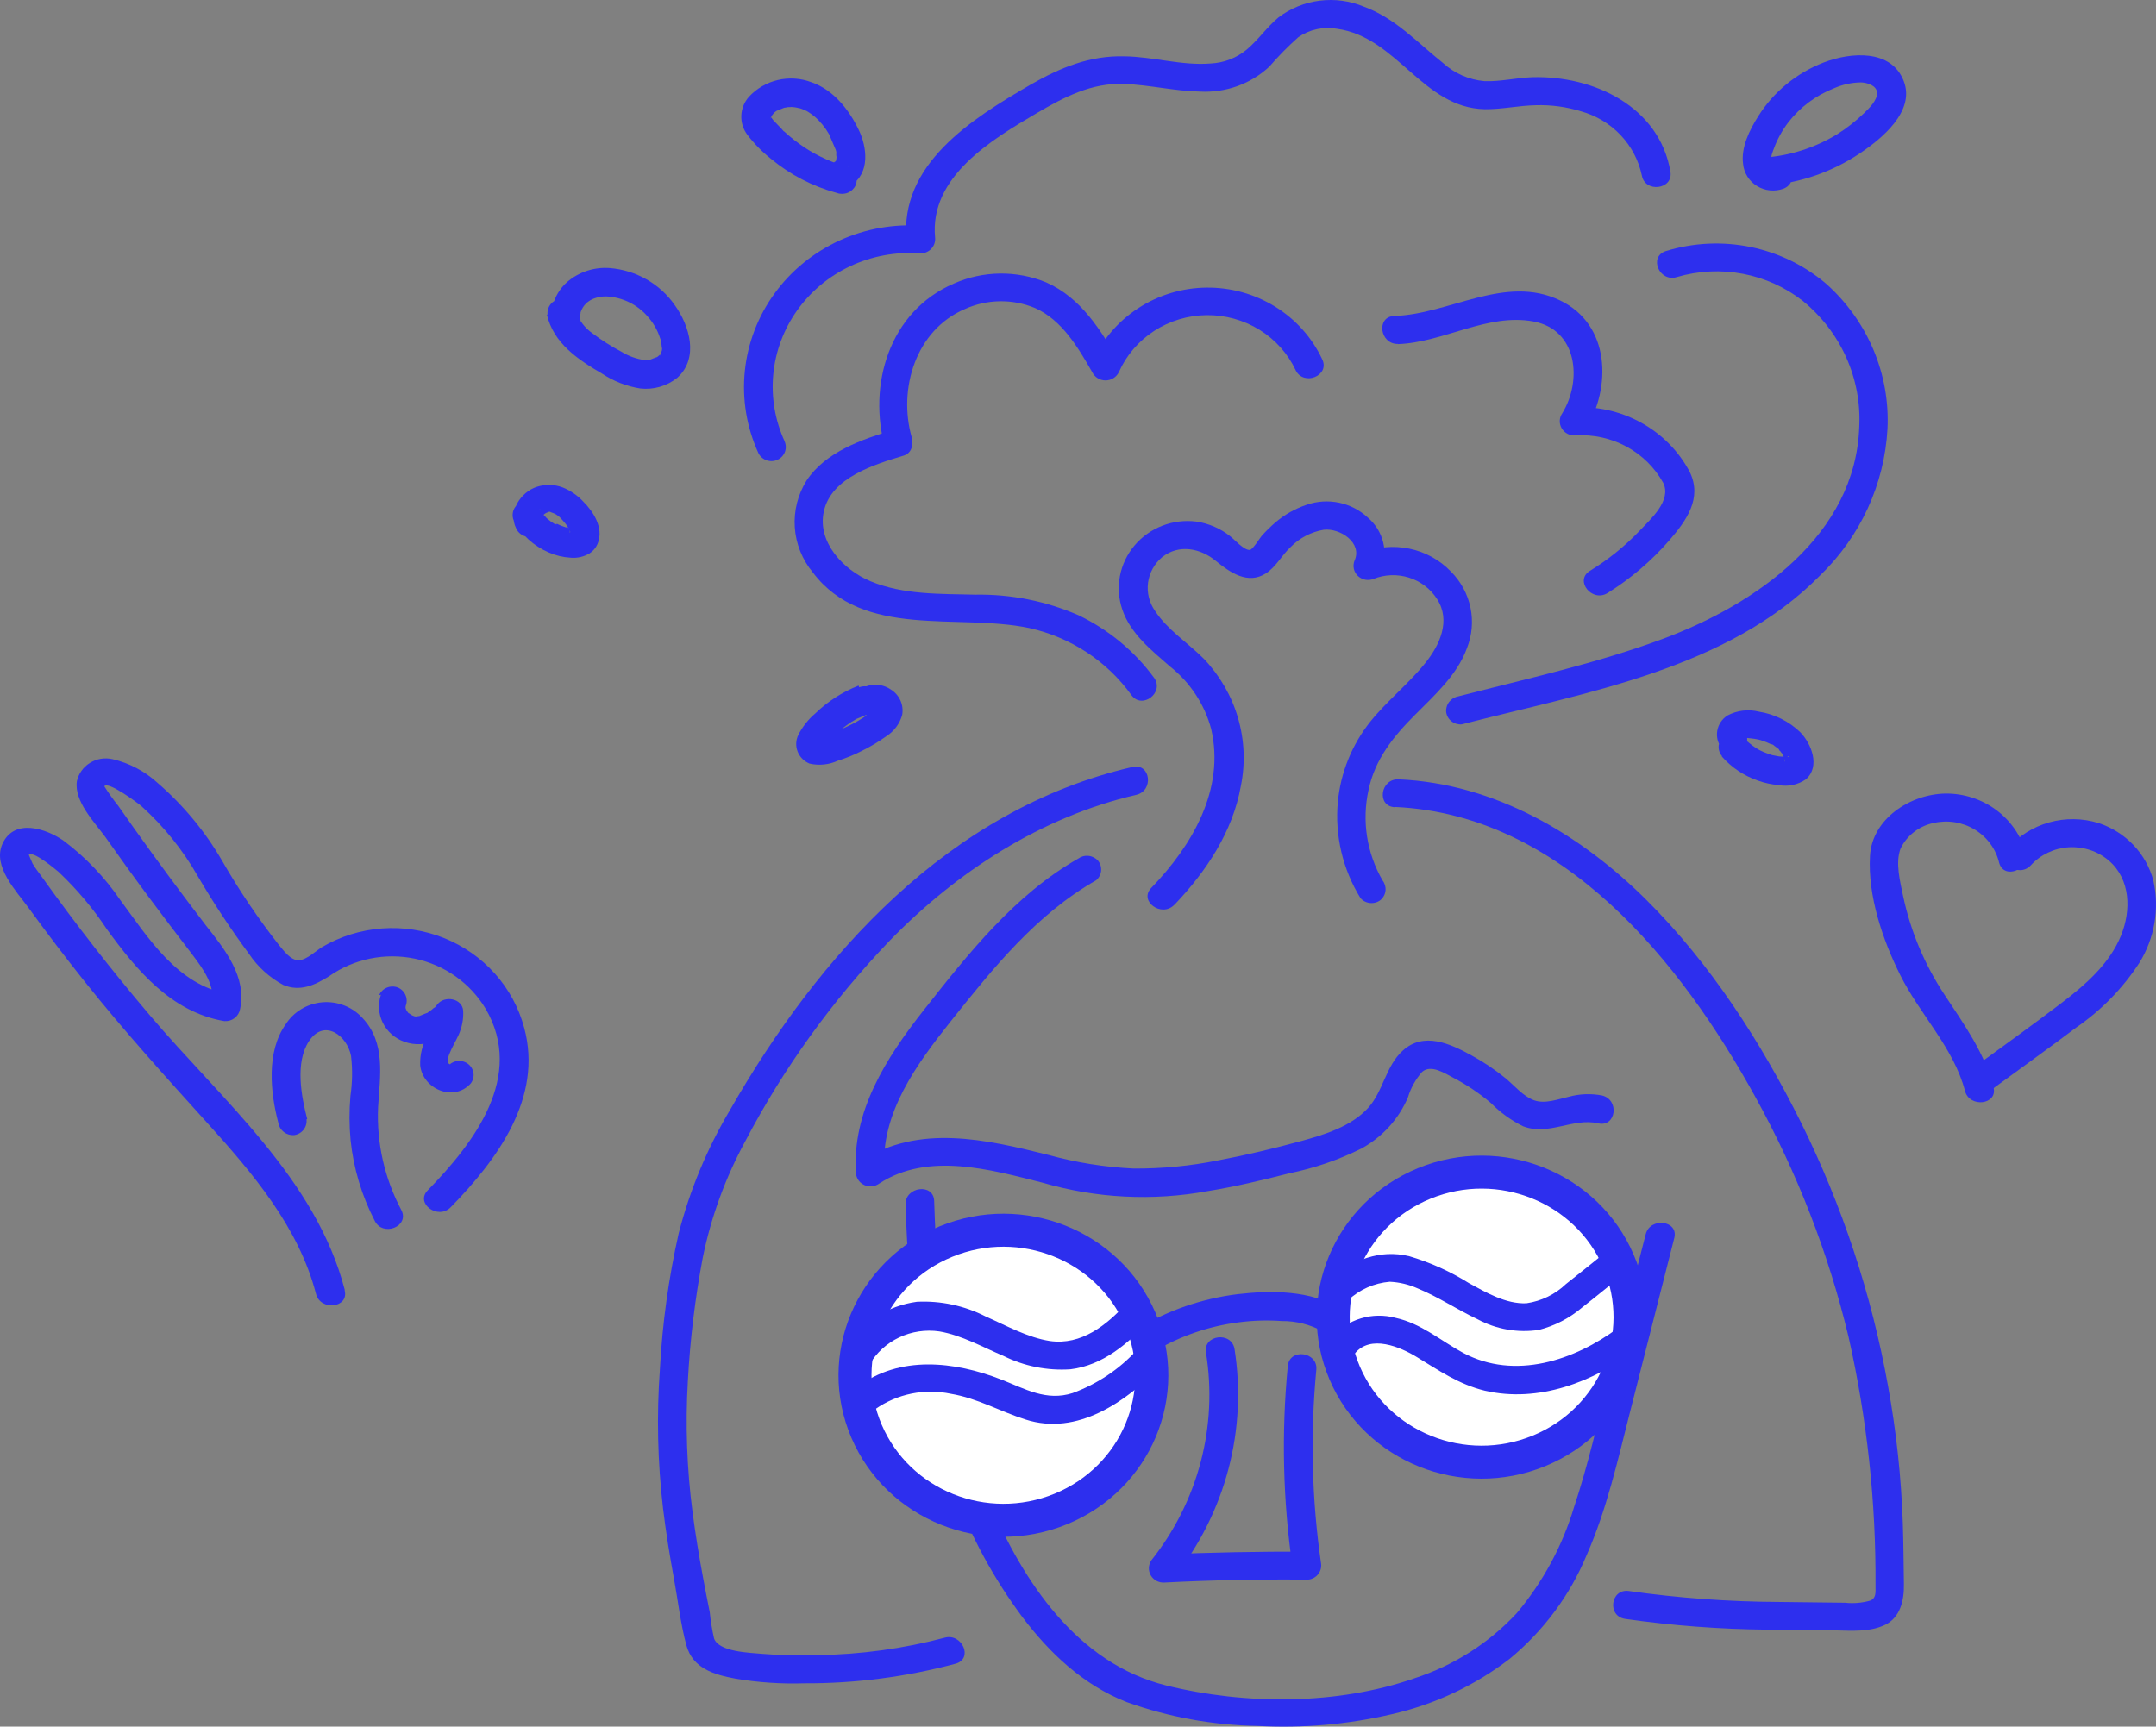 <svg width="196" height="157" viewBox="0 0 196 157" fill="none" xmlns="http://www.w3.org/2000/svg">
<rect x="0" y="0" width="196" height="157" fill="#808080" stroke="none"/>
<path d="M82.321 109.525C82.599 118.362 83.632 127.305 86.763 135.649C88.255 139.697 90.326 143.519 92.914 147C95.395 150.293 98.471 153.213 102.409 154.763C106.224 156.134 110.248 156.867 114.313 156.934C118.417 157.161 122.534 156.802 126.533 155.869C130.436 154.977 134.091 153.259 137.241 150.837C140.313 148.303 142.709 145.078 144.226 141.439C146.059 137.286 147.058 132.818 148.171 128.441L152.209 112.566C152.611 110.969 150.014 110.645 149.612 112.225L146.222 125.439C145.245 129.317 144.362 133.238 143.096 137.039C142.04 140.567 140.265 143.852 137.877 146.693C135.353 149.408 132.156 151.443 128.595 152.602C121.584 155.048 113.215 155.035 106.031 153.261C97.906 151.253 93.009 143.8 89.968 136.639C86.26 127.987 85.213 118.503 84.924 109.199C84.873 107.556 82.276 107.898 82.321 109.525Z" fill="#2D2FEE"/>
<path d="M96.431 137.212C103.303 134.397 106.539 126.673 103.661 119.955C100.782 113.239 92.879 110.075 86.007 112.89C79.136 115.703 75.899 123.429 78.778 130.145C81.656 136.862 89.56 140.025 96.431 137.212Z" fill="white" stroke="#2D2FEE" stroke-width="3" stroke-linecap="round" stroke-linejoin="round"/>
<path d="M139.903 131.928C146.775 129.115 150.012 121.389 147.134 114.673C144.254 107.957 136.35 104.793 129.479 107.607C122.608 110.42 119.372 118.146 122.25 124.862C125.129 131.578 133.032 134.742 139.903 131.928Z" fill="white" stroke="#2D2FEE" stroke-width="3" stroke-linecap="round" stroke-linejoin="round"/>
<path d="M105.034 122.824C107.343 121.465 109.913 120.586 112.583 120.242C113.886 120.068 115.203 120.027 116.515 120.121C117.822 120.109 119.109 120.434 120.248 121.061C121.598 122.006 123.209 119.96 121.823 119.02C119.258 117.296 115.479 117.328 112.497 117.679C109.265 118.08 106.158 119.154 103.385 120.828C103.114 121.039 102.938 121.345 102.896 121.679C102.854 122.015 102.95 122.353 103.161 122.621C103.379 122.883 103.693 123.05 104.037 123.091C104.38 123.131 104.726 123.04 105.003 122.837L105.034 122.824Z" fill="#2D2FEE"/>
<path d="M109.638 123.019C110.171 126.324 110.007 129.699 109.155 132.939C108.303 136.179 106.783 139.214 104.685 141.858C104.539 142.06 104.455 142.299 104.443 142.547C104.431 142.794 104.493 143.04 104.62 143.255C104.747 143.47 104.934 143.644 105.159 143.758C105.385 143.873 105.639 143.92 105.892 143.898C110.137 143.681 114.386 143.593 118.635 143.635C118.833 143.658 119.034 143.635 119.222 143.571C119.41 143.507 119.58 143.402 119.722 143.264C119.863 143.127 119.97 142.96 120.036 142.776C120.102 142.592 120.124 142.396 120.102 142.203C119.25 136.353 119.104 130.427 119.666 124.544C119.818 122.911 117.229 122.565 117.074 124.209C116.482 130.311 116.627 136.458 117.507 142.525L118.974 141.092C114.506 141.072 110.034 141.159 105.557 141.353L106.771 143.389C109.07 140.476 110.74 137.136 111.678 133.573C112.616 130.01 112.803 126.298 112.229 122.661C111.96 121.042 109.365 121.365 109.628 122.996L109.638 123.019Z" fill="#2D2FEE"/>
<path d="M79.034 124.095C79.657 123.021 80.599 122.157 81.734 121.615C82.87 121.074 84.147 120.883 85.397 121.065C87.438 121.412 89.354 122.505 91.235 123.297C93.11 124.23 95.209 124.649 97.308 124.509C100.269 124.156 102.609 122.135 104.512 120.042C105.629 118.808 103.533 117.271 102.424 118.503C100.623 120.479 98.313 122.35 95.439 121.937C93.411 121.62 91.491 120.538 89.6 119.704C87.676 118.724 85.52 118.263 83.353 118.37C82.036 118.55 80.777 119.011 79.664 119.721C78.551 120.432 77.611 121.373 76.911 122.477C76.004 123.847 78.088 125.398 79.008 124.013L79.034 124.095Z" fill="#2D2FEE"/>
<path d="M79.592 128.119C80.573 127.434 81.689 126.957 82.869 126.719C84.049 126.481 85.267 126.488 86.445 126.737C88.869 127.14 90.918 128.345 93.226 129.074C97.936 130.594 102.38 127.452 105.485 124.257C106.641 123.071 104.537 121.539 103.389 122.721C101.788 124.485 99.771 125.84 97.513 126.67C95.118 127.439 93.198 126.292 91.027 125.443C86.777 123.78 81.775 123.212 77.934 126.126C77.673 126.339 77.507 126.644 77.472 126.975C77.437 127.305 77.535 127.637 77.745 127.898C77.956 128.16 78.262 128.331 78.599 128.375C78.937 128.419 79.279 128.334 79.552 128.135L79.592 128.119Z" fill="#2D2FEE"/>
<path d="M122.558 118.228C123.585 117.261 124.92 116.669 126.341 116.549C127.219 116.591 128.081 116.797 128.88 117.155C130.774 117.932 132.47 119.088 134.319 119.957C136.016 120.874 137.975 121.216 139.892 120.93C141.343 120.557 142.686 119.861 143.817 118.898C145.234 117.79 146.632 116.635 148.076 115.481C149.371 114.441 147.721 112.445 146.457 113.471C145.194 114.497 143.733 115.677 142.36 116.757C141.382 117.696 140.124 118.308 138.768 118.506C136.912 118.59 135.104 117.529 133.536 116.672C131.848 115.613 130.017 114.788 128.096 114.221C125.402 113.586 123.038 114.582 120.95 116.222C120.698 116.437 120.538 116.74 120.506 117.065C120.474 117.392 120.571 117.718 120.778 117.976C120.984 118.234 121.285 118.405 121.616 118.454C121.948 118.501 122.286 118.424 122.561 118.235L122.558 118.228Z" fill="#2D2FEE"/>
<path d="M123.166 123.076C124.588 121.319 127.293 122.467 128.836 123.417C130.821 124.628 132.636 125.883 134.971 126.452C139.887 127.592 144.853 125.651 148.729 122.751C150.064 121.76 148.45 119.74 147.11 120.742C143.142 123.707 137.71 125.516 133.028 123.023C130.976 121.921 129.211 120.341 126.865 119.832C125.833 119.555 124.741 119.571 123.719 119.879C122.696 120.186 121.785 120.772 121.09 121.568C120.044 122.856 122.135 124.403 123.178 123.107L123.166 123.076Z" fill="#2D2FEE"/>
<path d="M98.041 78.059C92.245 81.356 88.005 86.737 83.974 91.854C80.576 96.176 77.399 101.102 77.823 106.772C77.857 106.994 77.949 107.203 78.09 107.38C78.231 107.557 78.417 107.695 78.629 107.781C78.841 107.866 79.072 107.896 79.3 107.868C79.528 107.84 79.744 107.755 79.928 107.621C84.362 104.723 90.054 106.35 94.763 107.538C99.642 108.963 104.799 109.227 109.802 108.306C112.298 107.904 114.759 107.312 117.206 106.688C119.481 106.225 121.683 105.469 123.755 104.441C125.663 103.398 127.155 101.758 127.993 99.783C128.251 98.929 128.692 98.137 129.286 97.461C130.113 96.761 131.342 97.599 132.132 98.006C133.354 98.647 134.499 99.419 135.547 100.305C136.391 101.164 137.378 101.877 138.465 102.412C140.797 103.306 142.986 101.615 145.285 102.144C146.925 102.526 147.256 99.987 145.627 99.608C144.636 99.421 143.612 99.46 142.639 99.722C141.646 99.944 140.464 100.409 139.457 100.046C138.45 99.681 137.654 98.685 136.839 98.02C135.883 97.246 134.856 96.558 133.773 95.965C131.844 94.906 129.444 93.79 127.53 95.526C125.955 96.948 125.764 99.217 124.367 100.751C122.829 102.435 120.396 103.182 118.244 103.767C115.778 104.435 113.273 105.035 110.76 105.509C108.223 106.022 105.639 106.272 103.048 106.254C100.422 106.128 97.819 105.712 95.288 105.011C89.667 103.615 83.504 102.171 78.293 105.572L80.405 106.418C80.017 101.25 83.366 96.726 86.444 92.85C90.264 88.057 94.195 83.147 99.641 80.048C99.902 79.832 100.067 79.525 100.101 79.192C100.135 78.858 100.035 78.525 99.822 78.263C99.599 78.013 99.287 77.855 98.949 77.822C98.611 77.788 98.273 77.882 98.004 78.083L98.041 78.059Z" fill="#2D2FEE"/>
<path d="M85.919 148.905C82.132 149.911 78.229 150.446 74.305 150.498C72.635 150.556 70.964 150.517 69.299 150.384C68.164 150.275 65.36 150.222 64.913 148.981C64.735 148.192 64.604 147.393 64.522 146.589C64.315 145.555 64.109 144.521 63.918 143.479C63.546 141.487 63.215 139.477 62.954 137.457C62.443 133.528 62.301 129.564 62.531 125.61C62.733 121.83 63.187 118.067 63.89 114.346C64.646 110.646 65.951 107.074 67.766 103.744C71.25 97.102 75.668 90.969 80.892 85.524C86.96 79.286 94.64 74.273 103.291 72.275C104.92 71.904 104.597 69.364 102.96 69.738C86.251 73.594 74.428 86.841 66.363 100.934C64.283 104.436 62.715 108.207 61.703 112.134C60.787 116.195 60.215 120.323 59.993 124.476C59.685 128.708 59.781 132.96 60.279 137.175C60.538 139.325 60.885 141.458 61.275 143.581C61.64 145.559 61.868 147.657 62.396 149.596C62.982 151.714 64.895 152.271 66.88 152.641C68.934 152.987 71.02 153.126 73.104 153.061C77.757 153.081 82.392 152.48 86.879 151.276C88.502 150.824 87.474 148.471 85.868 148.916L85.919 148.905Z" fill="#2D2FEE"/>
<path d="M126.798 73.375C142.156 74.068 152.849 87.543 159.563 99.719C163.365 106.595 166.218 113.934 168.046 121.543C169.73 128.991 170.553 136.6 170.502 144.227C170.5 144.774 170.577 145.307 170.033 145.538C169.291 145.753 168.513 145.821 167.743 145.736C165.724 145.703 163.706 145.698 161.687 145.664C157.134 145.641 152.588 145.309 148.083 144.67C146.418 144.427 146.072 146.954 147.741 147.205C152.034 147.817 156.366 148.144 160.704 148.184C162.755 148.223 164.809 148.204 166.863 148.251C168.343 148.283 169.997 148.41 171.376 147.744C172.755 147.077 173.113 145.507 173.082 144.022C173.052 142.185 173.045 140.338 172.983 138.515C172.84 134.335 172.393 130.171 171.644 126.053C170.155 117.742 167.492 109.674 163.733 102.079C160.101 94.773 155.508 87.63 149.657 81.815C143.656 75.848 135.888 71.253 127.151 70.864C125.482 70.789 125.12 73.323 126.808 73.399L126.798 73.375Z" fill="#2D2FEE"/>
<path d="M106.768 82.27C109.667 79.233 112.066 75.625 112.804 71.476C113.222 69.426 113.135 67.307 112.551 65.296C111.967 63.284 110.903 61.437 109.445 59.907C108 58.455 106.133 57.278 105.003 55.549C104.475 54.8 104.248 53.885 104.367 52.983C104.488 52.08 104.944 51.253 105.652 50.66C107.182 49.441 109.148 49.857 110.529 51.002C111.806 52.042 113.437 53.196 115.089 52.131C116.01 51.541 116.528 50.478 117.329 49.743C118.134 48.919 119.187 48.368 120.336 48.17C121.822 47.996 123.88 49.354 123.138 50.98C123.045 51.214 123.024 51.469 123.076 51.715C123.129 51.961 123.255 52.186 123.438 52.363C123.62 52.539 123.851 52.66 124.103 52.71C124.355 52.761 124.615 52.737 124.855 52.644C125.883 52.232 127.028 52.188 128.087 52.521C129.145 52.854 130.049 53.542 130.638 54.464C131.919 56.437 130.887 58.663 129.557 60.307C128.031 62.199 126.088 63.734 124.57 65.623C122.899 67.723 121.878 70.246 121.624 72.895C121.337 75.956 122.056 79.027 123.678 81.661C123.899 81.917 124.213 82.078 124.554 82.111C124.894 82.144 125.235 82.046 125.503 81.838C125.759 81.62 125.921 81.315 125.955 80.985C125.989 80.655 125.894 80.325 125.688 80.061C124.249 77.567 123.795 74.646 124.409 71.847C124.984 69.059 126.668 66.964 128.65 64.988C130.435 63.193 132.465 61.373 133.35 58.958C133.823 57.779 133.937 56.491 133.679 55.25C133.42 54.009 132.8 52.867 131.893 51.962C130.884 50.912 129.569 50.188 128.127 49.888C126.685 49.588 125.183 49.726 123.823 50.283L125.539 51.948C125.888 51.109 125.959 50.185 125.741 49.305C125.523 48.425 125.029 47.635 124.327 47.044C123.604 46.375 122.707 45.914 121.734 45.71C120.761 45.507 119.75 45.57 118.81 45.891C117.761 46.238 116.792 46.782 115.959 47.493C115.515 47.876 115.096 48.285 114.705 48.719C114.54 48.907 113.883 49.98 113.628 50.001C113.119 50.071 112.219 49.053 111.865 48.781C110.979 48.068 109.913 47.601 108.78 47.428C107.726 47.293 106.656 47.422 105.669 47.802C104.681 48.182 103.81 48.802 103.135 49.603C102.46 50.404 102.005 51.359 101.811 52.379C101.618 53.399 101.694 54.451 102.031 55.434C102.762 57.604 104.658 59.112 106.337 60.579C108.184 62.037 109.506 64.037 110.106 66.284C111.385 71.762 108.386 76.882 104.657 80.74C103.502 81.933 105.596 83.462 106.753 82.276L106.768 82.27Z" fill="#2D2FEE"/>
<path d="M104.915 61.632C103.142 59.207 100.778 57.251 98.04 55.941C95.094 54.654 91.894 54.016 88.668 54.073C85.483 53.991 82.132 54.096 79.139 52.853C76.675 51.828 74.276 49.296 74.894 46.501C75.568 43.395 79.532 42.225 82.176 41.42C82.911 41.192 83.055 40.357 82.877 39.745C81.64 35.379 83.232 30.021 87.708 28.105C88.705 27.653 89.789 27.41 90.888 27.393C91.987 27.377 93.078 27.585 94.089 28.007C96.553 29.097 98.029 31.636 99.297 33.845C99.406 34.069 99.577 34.258 99.792 34.39C100.006 34.522 100.255 34.592 100.509 34.591C100.763 34.59 101.011 34.518 101.224 34.384C101.438 34.25 101.608 34.06 101.715 33.835C102.39 32.311 103.505 31.011 104.921 30.091C106.335 29.172 107.994 28.673 109.693 28.655C111.393 28.636 113.061 29.099 114.499 29.988C115.935 30.876 117.077 32.152 117.787 33.661C118.507 35.141 120.925 34.161 120.202 32.672C119.282 30.706 117.798 29.044 115.929 27.887C114.062 26.729 111.89 26.126 109.679 26.151C107.468 26.175 105.311 26.827 103.471 28.026C101.63 29.224 100.185 30.919 99.31 32.905L101.728 32.895C100.089 30.043 98.287 27.074 95.094 25.672C93.765 25.125 92.334 24.853 90.892 24.873C89.45 24.892 88.027 25.202 86.713 25.784C80.815 28.311 78.862 35.056 80.48 40.773L81.182 39.099C78.366 39.947 75.07 41.084 73.34 43.669C72.533 44.952 72.154 46.448 72.254 47.951C72.354 49.453 72.929 50.889 73.899 52.058C78.488 58.131 87.087 55.747 93.552 57.103C97.321 57.938 100.637 60.114 102.856 63.206C103.828 64.546 105.887 62.973 104.912 61.624L104.915 61.632Z" fill="#2D2FEE"/>
<path d="M127.055 31.29C131.225 31.154 135.193 28.448 139.417 29.233C143.44 29.989 143.83 34.629 142.038 37.554C141.892 37.757 141.808 37.997 141.796 38.245C141.786 38.493 141.849 38.739 141.975 38.953C142.104 39.168 142.292 39.342 142.517 39.455C142.744 39.568 142.998 39.615 143.251 39.591C144.858 39.494 146.46 39.848 147.869 40.611C149.277 41.375 150.432 42.516 151.2 43.9C151.992 45.508 150.066 47.193 149.024 48.295C147.692 49.685 146.181 50.9 144.53 51.911C143.111 52.797 144.738 54.803 146.147 53.921C148.243 52.612 150.127 51.005 151.738 49.153C153.302 47.348 154.778 45.319 153.613 42.911C152.614 41.019 151.067 39.456 149.166 38.415C147.265 37.374 145.094 36.901 142.921 37.054L144.134 39.091C146.506 35.244 146.42 29.527 141.821 27.315C136.839 24.916 131.758 28.578 126.761 28.729C125.08 28.779 125.43 31.317 127.095 31.273L127.055 31.29Z" fill="#2D2FEE"/>
<path d="M132.903 65.862C144.154 62.957 157.05 60.866 165.475 52.312C169.136 48.769 171.316 44.019 171.589 38.99C171.707 36.533 171.272 34.08 170.313 31.806C169.355 29.532 167.897 27.491 166.044 25.828C164.078 24.144 161.701 22.983 159.143 22.458C156.585 21.933 153.932 22.061 151.439 22.83C149.843 23.345 150.862 25.701 152.45 25.19C154.397 24.618 156.456 24.517 158.453 24.897C160.448 25.277 162.318 26.126 163.903 27.37C165.604 28.76 166.952 30.517 167.84 32.502C168.728 34.487 169.134 36.646 169.024 38.81C168.69 48.647 159.649 54.966 151.071 58.127C145.084 60.338 138.78 61.718 132.605 63.312C132.266 63.369 131.961 63.548 131.75 63.814C131.54 64.08 131.44 64.413 131.47 64.748C131.513 65.078 131.686 65.379 131.952 65.588C132.217 65.796 132.555 65.896 132.895 65.866L132.903 65.862Z" fill="#2D2FEE"/>
<path d="M71.342 40.152C70.459 38.236 70.099 36.128 70.298 34.035C70.496 31.943 71.247 29.936 72.476 28.212C73.705 26.487 75.37 25.104 77.309 24.196C79.249 23.289 81.396 22.888 83.541 23.034C83.739 23.054 83.939 23.031 84.126 22.966C84.313 22.902 84.483 22.797 84.624 22.659C84.764 22.522 84.872 22.356 84.938 22.173C85.005 21.99 85.029 21.794 85.008 21.601C84.479 16.085 90.127 12.709 94.284 10.267C96.741 8.826 99.235 7.518 102.188 7.631C104.524 7.719 106.812 8.29 109.109 8.329C110.26 8.389 111.41 8.219 112.491 7.829C113.571 7.439 114.558 6.837 115.393 6.061C116.21 5.113 117.091 4.218 118.028 3.382C118.535 3.03 119.109 2.781 119.716 2.65C120.323 2.519 120.951 2.509 121.562 2.62C127.024 3.379 129.342 9.827 134.986 9.929C136.545 9.947 138.06 9.595 139.619 9.567C141.002 9.523 142.382 9.708 143.703 10.114C145.085 10.496 146.333 11.241 147.313 12.268C148.291 13.295 148.963 14.566 149.256 15.94C149.534 17.564 152.13 17.241 151.858 15.614C150.855 9.719 144.927 6.857 139.284 7.022C137.85 7.074 136.414 7.431 134.974 7.382C133.549 7.26 132.207 6.673 131.165 5.715C128.866 3.882 126.838 1.643 123.98 0.603C122.714 0.076 121.327 -0.11 119.962 0.063C118.597 0.236 117.306 0.763 116.22 1.589C115.153 2.479 114.377 3.648 113.316 4.526C112.401 5.278 111.261 5.716 110.067 5.773C107.444 5.988 104.815 5.15 102.22 5.122C99.081 5.038 96.404 6.144 93.73 7.673C88.345 10.803 81.707 14.936 82.418 21.959L83.888 20.534C81.29 20.331 78.683 20.791 76.321 21.868C73.959 22.946 71.924 24.605 70.415 26.683C68.906 28.76 67.975 31.185 67.713 33.72C67.451 36.255 67.867 38.813 68.92 41.144C69.054 41.456 69.31 41.705 69.631 41.833C69.953 41.962 70.313 41.96 70.633 41.829C70.953 41.698 71.207 41.448 71.338 41.134C71.47 40.82 71.469 40.468 71.334 40.155L71.342 40.152Z" fill="#2D2FEE"/>
<path d="M160.693 16.869C163.684 16.624 166.558 15.625 169.035 13.971C171.059 12.624 174.116 10.134 173.073 7.389C171.949 4.437 168.24 4.745 165.811 5.675C163.33 6.631 161.234 8.349 159.839 10.571C159.057 11.815 158.257 13.391 158.462 14.907C158.502 15.316 158.638 15.71 158.859 16.06C159.08 16.409 159.381 16.704 159.738 16.921C160.094 17.138 160.497 17.272 160.915 17.312C161.334 17.352 161.755 17.297 162.149 17.152C163.702 16.515 162.699 14.152 161.138 14.792C161.138 14.792 161.309 14.906 161.235 14.844C161.193 14.819 161.156 14.787 161.126 14.748C161.097 14.71 161.075 14.665 161.063 14.619C160.928 14.304 161.15 13.806 161.26 13.512C161.575 12.657 162.019 11.853 162.574 11.124C163.641 9.749 165.07 8.681 166.708 8.035C167.485 7.688 168.327 7.503 169.182 7.494C169.74 7.515 170.602 7.763 170.643 8.431C170.683 9.098 169.925 9.844 169.468 10.28C168.717 11.007 167.892 11.655 167.004 12.213C164.994 13.44 162.708 14.167 160.344 14.331C158.657 14.457 159 16.999 160.674 16.868L160.693 16.869Z" fill="#2D2FEE"/>
<path d="M77.231 15.224C75.764 14.843 74.374 14.225 73.117 13.395C72.465 12.957 71.849 12.47 71.273 11.94C71.303 12.011 71.093 11.764 71.054 11.716L70.696 11.344L70.269 10.899C70.269 10.899 70.049 10.564 70.093 10.666C70.137 10.768 70.004 10.832 70.093 10.666C70.183 10.5 70.225 10.4 70.162 10.518C70.099 10.636 70.222 10.438 70.222 10.438L70.384 10.242C70.249 10.39 70.384 10.242 70.384 10.242L70.575 10.09C70.615 10.074 70.816 9.991 70.575 10.09L70.872 9.968L71.283 9.8C71.074 9.886 71.283 9.8 71.283 9.8L71.532 9.763C71.612 9.73 71.705 9.747 71.795 9.738C71.886 9.729 72.038 9.731 71.844 9.718C72.019 9.727 72.195 9.744 72.368 9.772C72.368 9.772 72.864 9.892 72.677 9.83C72.844 9.882 73.007 9.945 73.165 10.019C73.291 10.065 73.41 10.128 73.519 10.206C73.68 10.316 73.841 10.426 73.996 10.547C74.549 11.018 75.013 11.579 75.369 12.205C75.342 12.142 75.305 12.055 75.406 12.291C75.507 12.527 75.504 12.519 75.551 12.629C75.598 12.739 75.706 12.991 75.784 13.172C75.861 13.353 75.905 13.455 75.966 13.597C75.871 13.377 75.966 13.597 75.966 13.597C75.966 13.597 76.053 13.801 76.028 13.941C76.003 14.081 76.057 14.429 76.059 14.169C76.059 14.243 76.052 14.316 76.04 14.389C76.04 14.389 75.987 14.707 76.03 14.541C76.073 14.376 76.03 14.541 75.993 14.631C75.955 14.72 75.889 14.719 75.993 14.631C75.807 14.707 75.993 14.631 75.993 14.631C75.912 14.706 75.822 14.77 75.725 14.823C75.463 15.04 75.298 15.347 75.264 15.68C75.231 16.013 75.331 16.346 75.544 16.608C75.763 16.867 76.075 17.035 76.417 17.075C76.758 17.116 77.102 17.028 77.379 16.828C79.111 15.749 78.825 13.36 78.064 11.804C77.187 9.98 75.778 8.172 73.769 7.478C72.794 7.109 71.727 7.039 70.711 7.277C69.694 7.515 68.775 8.05 68.077 8.81C67.661 9.282 67.42 9.876 67.393 10.498C67.366 11.12 67.555 11.733 67.928 12.237C68.553 13.059 69.282 13.802 70.096 14.447C71.837 15.89 73.878 16.947 76.078 17.545C76.4 17.662 76.755 17.655 77.072 17.526C77.389 17.396 77.644 17.153 77.784 16.847C77.913 16.531 77.91 16.179 77.775 15.865C77.641 15.552 77.386 15.303 77.066 15.171L77.231 15.224Z" fill="#2D2FEE"/>
<path d="M49.723 28.625C50.324 31.198 52.511 32.679 54.729 33.971C55.773 34.664 56.958 35.125 58.203 35.323C58.803 35.391 59.41 35.34 59.988 35.172C60.567 35.005 61.105 34.726 61.571 34.351C63.563 32.555 62.696 29.627 61.336 27.734C60.67 26.779 59.794 25.981 58.773 25.4C57.751 24.819 56.609 24.468 55.431 24.373C54.726 24.32 54.018 24.407 53.349 24.628C52.68 24.85 52.063 25.202 51.537 25.662C51.028 26.119 50.638 26.688 50.398 27.322C50.158 27.956 50.075 28.636 50.157 29.307C50.201 29.644 50.381 29.951 50.656 30.159C50.932 30.366 51.28 30.459 51.626 30.416C51.971 30.372 52.284 30.197 52.497 29.928C52.71 29.659 52.805 29.318 52.761 28.98C52.744 28.896 52.733 28.811 52.727 28.726C52.74 28.933 52.707 28.678 52.746 28.616C52.786 28.554 52.785 28.332 52.757 28.464C52.728 28.596 52.8 28.344 52.809 28.322C52.908 28.05 53.067 27.802 53.274 27.596C53.475 27.405 53.713 27.254 53.973 27.152C54.338 27.015 54.726 26.947 55.117 26.952C55.84 26.986 56.548 27.167 57.196 27.483C57.844 27.798 58.419 28.241 58.883 28.785C59.397 29.356 59.782 30.027 60.01 30.755C60.01 30.755 60.112 30.991 60.041 30.826L60.1 31.097C60.136 31.278 60.157 31.461 60.165 31.644C60.164 31.487 60.185 31.691 60.192 31.707C60.185 31.796 60.172 31.885 60.154 31.972C60.192 31.818 60.114 31.989 60.129 32.047C60.054 32.291 60.129 32.047 60.038 32.232C59.947 32.417 59.943 32.364 59.99 32.252C59.927 32.314 59.861 32.372 59.79 32.426C59.624 32.568 59.67 32.476 59.742 32.446C59.643 32.501 59.538 32.544 59.428 32.575C59.428 32.575 59.147 32.69 59.275 32.637C59.404 32.584 59.147 32.69 59.122 32.7L58.846 32.739L58.642 32.748C58.714 32.719 58.714 32.719 58.642 32.748C57.87 32.645 57.131 32.38 56.474 31.972C55.562 31.491 54.692 30.938 53.873 30.318C53.161 29.822 52.63 29.116 52.357 28.304C52.305 27.976 52.13 27.679 51.866 27.471C51.602 27.262 51.267 27.158 50.929 27.178C50.59 27.221 50.281 27.39 50.066 27.65C49.851 27.91 49.748 28.241 49.777 28.575L49.723 28.625Z" fill="#2D2FEE"/>
<path d="M46.717 47.361C47.411 48.641 48.528 49.653 49.887 50.233C50.516 50.509 51.191 50.672 51.88 50.711C52.482 50.765 53.087 50.625 53.6 50.312C53.954 50.081 54.221 49.744 54.362 49.352C54.863 47.982 53.972 46.544 53.005 45.59C52.495 45.042 51.867 44.611 51.168 44.327C50.417 44.041 49.588 44.017 48.822 44.261C47.311 44.732 46.17 46.549 46.92 48.035C47.055 48.348 47.31 48.596 47.632 48.725C47.953 48.853 48.313 48.852 48.633 48.721C48.953 48.59 49.207 48.34 49.339 48.026C49.47 47.712 49.469 47.36 49.335 47.047L49.271 46.897C49.224 46.787 49.297 46.739 49.342 47.062C49.341 47.012 49.336 46.962 49.324 46.912C49.284 46.818 49.389 46.775 49.328 47.096L49.34 46.971C49.348 46.856 49.439 46.782 49.295 47.109L49.339 46.99C49.385 46.878 49.508 46.745 49.258 47.023L49.422 46.808L49.49 46.724C49.295 46.998 49.302 46.903 49.389 46.821L49.62 46.653C49.725 46.61 49.845 46.56 49.475 46.712L49.636 46.646C49.725 46.61 49.813 46.574 49.901 46.537C49.491 46.705 49.749 46.6 49.901 46.537C50.054 46.475 50.153 46.527 49.901 46.537C49.651 46.548 49.901 46.537 49.901 46.537L50.033 46.557C50.37 46.614 49.836 46.472 50.033 46.557C50.129 46.587 50.224 46.623 50.315 46.664L50.467 46.731C50.657 46.82 50.366 46.671 50.358 46.674C50.589 46.783 50.797 46.933 50.972 47.116C50.972 47.116 51.178 47.309 50.972 47.116C50.767 46.923 50.972 47.116 50.972 47.116C50.972 47.116 51.133 47.291 51.209 47.38C51.366 47.558 51.512 47.745 51.647 47.94L51.705 48.074C51.48 47.749 51.603 47.838 51.641 47.924C51.678 48.011 51.721 48.113 51.762 48.207C51.802 48.302 51.809 48.317 51.833 48.373C51.856 48.428 51.814 48.528 51.765 48.215C51.789 48.27 51.812 48.325 51.833 48.373C51.853 48.42 51.782 48.606 51.841 48.258C51.841 48.293 51.84 48.327 51.837 48.361C51.81 48.539 51.725 48.407 51.873 48.245C51.856 48.277 51.842 48.311 51.831 48.346L51.942 48.143L51.882 48.223C51.882 48.223 52.141 47.987 51.989 48.096L52.166 48.023C52.029 48.08 52.069 48.063 52.262 47.984L52.117 48.043C51.852 48.087 52.374 48.068 52.117 48.043C51.877 48.022 51.638 47.987 51.401 47.939C51.401 47.939 51.128 47.875 51.401 47.939C51.674 48.003 51.401 47.939 51.401 47.939L51 47.798L50.647 47.637C50.586 47.647 50.525 47.659 50.465 47.675C50.77 47.791 50.615 47.761 50.465 47.675C50.22 47.53 49.988 47.365 49.771 47.182L49.676 47.092C49.48 46.922 49.869 47.3 49.676 47.092C49.483 46.885 49.486 46.892 49.392 46.783L49.134 46.445C49.119 46.402 49.101 46.36 49.08 46.319C48.992 46.114 49.258 46.625 49.08 46.319C48.937 46.014 48.688 45.768 48.376 45.627C48.133 45.539 47.868 45.523 47.616 45.581C47.364 45.64 47.134 45.77 46.957 45.955C46.78 46.14 46.662 46.372 46.62 46.622C46.577 46.872 46.611 47.129 46.717 47.361Z" fill="#2D2FEE"/>
<path d="M78.053 62.342C76.578 62.922 75.236 63.786 74.108 64.882C73.468 65.425 72.945 66.089 72.571 66.834C72.457 67.069 72.394 67.324 72.384 67.583C72.374 67.843 72.418 68.102 72.513 68.344C72.609 68.587 72.753 68.808 72.938 68.995C73.123 69.182 73.344 69.33 73.589 69.431C74.453 69.631 75.361 69.539 76.165 69.171C76.92 68.936 77.652 68.636 78.353 68.275C79.125 67.895 79.863 67.454 80.56 66.956C81.275 66.506 81.794 65.812 82.015 65.01C82.098 64.56 82.041 64.097 81.85 63.68C81.66 63.263 81.345 62.912 80.947 62.673C80.53 62.396 80.035 62.253 79.531 62.264C79.027 62.275 78.539 62.439 78.135 62.733C77.994 62.835 77.876 62.964 77.787 63.111C77.698 63.258 77.64 63.422 77.617 63.591C77.593 63.761 77.605 63.934 77.651 64.099C77.697 64.264 77.777 64.418 77.885 64.553C77.994 64.687 78.128 64.799 78.282 64.882C78.435 64.965 78.604 65.016 78.778 65.034C78.952 65.052 79.128 65.035 79.296 64.985C79.463 64.935 79.619 64.853 79.753 64.743C79.568 64.819 79.544 64.829 79.681 64.773C79.496 64.848 79.464 64.862 79.592 64.809C79.398 64.796 79.382 64.803 79.528 64.835L79.463 64.816C79.599 64.883 79.592 64.868 79.443 64.769C79.495 64.803 79.543 64.842 79.587 64.885C79.455 64.754 79.429 64.737 79.564 64.83L79.496 64.673C79.553 64.806 79.543 64.783 79.462 64.594C79.476 64.736 79.506 64.696 79.439 64.539C79.371 64.382 79.48 64.392 79.439 64.539C79.518 64.414 79.518 64.414 79.439 64.539C79.36 64.664 79.345 64.651 79.439 64.539L79.268 64.692L78.996 64.896C78.695 65.121 78.368 65.329 78.046 65.526C77.817 65.665 77.581 65.792 77.339 65.907C76.677 66.243 75.988 66.525 75.279 66.751L74.82 66.939L74.739 66.972L74.554 67.048C74.484 67.062 74.413 67.073 74.341 67.079C74.505 67.086 74.521 67.08 74.341 67.079C74.469 67.091 74.592 67.137 74.696 67.212C74.8 67.286 74.881 67.388 74.93 67.504C74.954 67.892 74.97 67.996 74.99 67.822C75.01 67.647 74.966 67.766 75.01 67.869C75.074 67.732 75.074 67.732 75.01 67.869C75.104 67.732 75.206 67.601 75.315 67.476L75.663 67.074L75.845 66.88C75.789 66.949 75.789 66.949 75.845 66.88C76.329 66.413 76.859 65.994 77.428 65.63C77.565 65.574 77.686 65.46 77.824 65.385L78.122 65.263C78.46 65.125 78.79 64.99 79.12 64.854C79.44 64.723 79.694 64.473 79.825 64.159C79.957 63.845 79.956 63.493 79.821 63.18C79.682 62.872 79.426 62.628 79.106 62.5C78.787 62.372 78.429 62.37 78.109 62.495L78.053 62.342Z" fill="#2D2FEE"/>
<path d="M156.532 68.79C157.405 69.78 158.526 70.532 159.784 70.972C160.402 71.194 161.048 71.334 161.703 71.388C162.132 71.469 162.572 71.463 162.998 71.371C163.424 71.279 163.827 71.104 164.18 70.855C165.495 69.706 164.687 67.624 163.649 66.569C162.627 65.584 161.318 64.934 159.901 64.711C158.937 64.469 157.916 64.594 157.042 65.059C156.798 65.214 156.591 65.417 156.431 65.655C156.272 65.893 156.164 66.161 156.116 66.441C156.067 66.721 156.078 67.009 156.149 67.284C156.219 67.561 156.347 67.819 156.524 68.045C156.743 68.3 157.054 68.462 157.392 68.496C157.731 68.531 158.07 68.435 158.338 68.229C158.605 68.023 158.78 67.724 158.825 67.394C158.87 67.064 158.783 66.73 158.58 66.463C158.443 66.297 158.621 66.557 158.631 66.581C158.684 66.698 158.705 66.828 158.687 66.955C158.697 66.868 158.747 66.764 158.653 67.052C158.674 66.97 158.764 66.869 158.593 67.133C158.645 67.056 158.756 66.983 158.504 67.169C158.504 67.169 158.64 67.067 158.504 67.169C158.368 67.271 158.689 67.093 158.504 67.169C158.319 67.245 158.561 67.146 158.618 67.123C158.683 67.109 158.75 67.103 158.817 67.105C158.817 67.105 158.537 67.091 158.817 67.105L159.183 67.141C159.412 67.164 159.639 67.201 159.863 67.25C159.863 67.25 160.014 67.272 160.032 67.292C160.051 67.312 159.73 67.203 159.968 67.272L160.297 67.378C160.515 67.455 160.731 67.543 160.939 67.642C160.939 67.642 161.048 67.718 161.087 67.72C161.125 67.723 160.832 67.566 161.063 67.665C161.295 67.765 161.232 67.772 161.31 67.823C161.406 67.885 161.498 67.953 161.585 68.025L161.716 68.129L161.743 68.191C161.776 68.27 161.763 68.239 161.648 68.101C161.709 68.189 161.784 68.267 161.87 68.334C161.907 68.42 161.989 68.479 162.042 68.559C162.096 68.639 162.083 68.653 162.102 68.701C162.123 68.748 161.995 68.449 162.063 68.606C162.13 68.763 162.157 68.826 162.204 68.936C162.251 69.047 162.244 69.031 162.268 69.086C162.292 69.141 162.244 69.207 162.227 68.992C162.261 69.07 162.261 69.181 162.271 69.27C162.28 69.358 162.348 69.451 162.271 69.27L162.237 69.191C162.218 69.301 162.226 69.297 162.237 69.191C162.262 69.109 162.299 69.032 162.347 68.961C162.484 68.84 162.509 68.811 162.431 68.871C162.353 68.931 162.384 68.891 162.56 68.818C162.351 68.904 162.645 68.709 162.633 68.789C162.619 68.868 162.436 68.814 162.464 68.858L162.33 68.857L162.403 68.827L162.278 68.823L162.111 68.808L161.729 68.779L161.112 68.662C160.796 68.588 161.288 68.72 161.112 68.662L160.715 68.529C160.478 68.447 160.247 68.35 160.022 68.239L159.913 68.182C159.769 68.112 160.15 68.317 159.913 68.182C159.676 68.049 159.699 68.058 159.594 67.99C159.385 67.852 159.184 67.703 158.995 67.541L158.87 67.426C158.667 67.241 158.87 67.426 158.887 67.465C158.903 67.505 158.62 67.196 158.598 67.167C158.494 67.03 158.363 66.914 158.212 66.827C158.061 66.74 157.894 66.683 157.721 66.661C157.547 66.638 157.371 66.649 157.202 66.695C157.033 66.74 156.874 66.817 156.737 66.923C156.6 67.029 156.485 67.161 156.4 67.311C156.315 67.461 156.263 67.626 156.245 67.796C156.227 67.966 156.244 68.138 156.295 68.302C156.346 68.466 156.43 68.618 156.542 68.749L156.532 68.79Z" fill="#2D2FEE"/>
<path d="M31.342 117.29C28.72 107.175 20.164 100.036 13.601 92.294C10.163 88.246 6.902 84.065 3.816 79.749C3.531 79.348 3.21 78.953 2.958 78.519C2.887 78.354 2.621 77.733 2.621 77.733C2.964 77.296 5.09 79.079 5.345 79.299C7.001 80.867 8.47 82.614 9.724 84.506C12.415 88.203 15.555 92.02 20.395 92.85C20.728 92.875 21.059 92.778 21.323 92.577C21.587 92.377 21.765 92.088 21.822 91.766C22.457 88.833 20.436 86.323 18.719 84.15C16.489 81.242 14.314 78.301 12.195 75.329L10.741 73.261C10.287 72.699 9.868 72.111 9.485 71.501C9.757 70.964 12.541 73.023 12.843 73.288C14.892 75.136 16.626 77.291 17.982 79.672C19.405 82.105 20.958 84.463 22.637 86.735C23.422 87.906 24.485 88.872 25.736 89.553C27.259 90.215 28.64 89.574 29.928 88.761C31.04 87.982 32.307 87.438 33.646 87.164C34.986 86.891 36.369 86.893 37.707 87.171C39.046 87.45 40.31 87.999 41.419 88.782C42.528 89.567 43.457 90.567 44.148 91.722C47.721 97.851 43.142 103.878 38.881 108.239C37.725 109.425 39.818 110.953 40.97 109.778C45.226 105.428 49.378 99.798 47.651 93.45C47.166 91.63 46.255 89.944 44.989 88.528C43.722 87.112 42.136 86.004 40.355 85.291C38.575 84.579 36.649 84.281 34.73 84.423C32.811 84.563 30.952 85.14 29.301 86.105C28.697 86.463 27.91 87.275 27.169 87.311C26.427 87.347 25.793 86.441 25.373 85.948C23.458 83.511 21.724 80.941 20.187 78.26C18.643 75.598 16.659 73.205 14.314 71.178C13.167 70.129 11.761 69.388 10.234 69.03C9.884 68.95 9.522 68.939 9.168 68.997C8.814 69.056 8.475 69.183 8.173 69.372C7.87 69.561 7.609 69.807 7.405 70.096C7.201 70.384 7.059 70.71 6.986 71.054C6.744 72.873 8.557 74.719 9.558 76.085C10.856 77.921 12.169 79.75 13.512 81.558C14.854 83.366 16.118 85.012 17.432 86.731C18.5 88.143 19.636 89.665 19.25 91.459L20.718 90.359C16.126 89.576 13.433 85.215 10.917 81.816C9.515 79.762 7.778 77.946 5.775 76.441C4.185 75.335 1.295 74.374 0.222 76.727C-0.701 78.788 1.484 81.018 2.592 82.543C4.25 84.824 5.96 87.07 7.722 89.283C11.24 93.695 15.006 97.867 18.797 102.057C22.949 106.645 27.155 111.58 28.728 117.658C29.14 119.236 31.742 118.929 31.332 117.331L31.342 117.29Z" fill="#2D2FEE"/>
<path d="M27.928 101.757C27.389 99.684 26.81 96.611 28.089 94.673C29.472 92.581 31.573 94.171 31.915 96.028C32.056 97.238 32.036 98.461 31.857 99.667C31.74 101 31.745 102.342 31.871 103.674C32.137 106.237 32.885 108.73 34.077 111.028C34.825 112.488 37.246 111.515 36.491 110.04C34.958 107.156 34.227 103.928 34.372 100.681C34.536 97.885 35.102 94.833 32.943 92.555C32.491 92.059 31.927 91.671 31.295 91.425C30.663 91.179 29.981 91.081 29.304 91.138C28.626 91.195 27.972 91.407 27.393 91.756C26.814 92.104 26.326 92.581 25.968 93.146C24.198 95.637 24.574 99.339 25.303 102.1C25.355 102.427 25.53 102.724 25.794 102.93C26.057 103.138 26.391 103.241 26.728 103.218C27.072 103.172 27.384 102.996 27.596 102.728C27.808 102.459 27.904 102.12 27.863 101.783L27.928 101.757Z" fill="#2D2FEE"/>
<path d="M34.628 90.452C34.344 91.294 34.408 92.212 34.804 93.008C35.201 93.806 35.899 94.421 36.752 94.724C38.721 95.434 40.781 94.368 41.992 92.847L39.64 92.237C39.636 92.073 39.667 92.3 39.631 92.37L39.59 92.627L39.55 92.755L39.45 93.008C39.296 93.376 39.091 93.737 38.906 94.101C38.407 94.939 38.162 95.898 38.2 96.868C38.42 99.015 41.238 100.246 42.795 98.518C43.004 98.246 43.093 97.905 43.044 97.568C42.995 97.232 42.811 96.929 42.533 96.725C42.255 96.521 41.906 96.435 41.562 96.482C41.218 96.53 40.907 96.709 40.699 96.982C40.752 96.912 40.825 96.859 40.909 96.831C40.772 96.887 40.788 96.88 40.949 96.815C41.11 96.748 40.819 96.776 41.073 96.838C40.998 96.82 40.927 96.794 40.859 96.759C40.972 96.823 40.983 96.828 40.859 96.759C40.813 96.727 40.77 96.693 40.729 96.655C40.828 96.753 40.836 96.749 40.729 96.655C40.79 96.797 40.793 96.805 40.729 96.655L40.76 96.726C40.74 96.642 40.729 96.556 40.726 96.471L40.706 96.424C40.726 96.199 40.785 95.977 40.88 95.77C41.107 95.197 41.432 94.675 41.685 94.119C41.998 93.43 42.144 92.68 42.109 91.929C42.048 90.77 40.416 90.495 39.761 91.327L39.594 91.535C39.489 91.642 39.472 91.668 39.526 91.618C39.58 91.568 39.526 91.618 39.429 91.657C39.364 91.721 39.295 91.781 39.222 91.835L38.889 92.073C38.581 92.282 39.058 92.004 38.712 92.146L38.334 92.3C38.189 92.36 38.172 92.367 38.285 92.32L38.108 92.393L37.907 92.41L37.859 92.43C37.803 92.453 37.454 92.347 37.726 92.429C37.622 92.397 37.521 92.358 37.421 92.314C37.673 92.414 37.421 92.314 37.336 92.247C37.273 92.21 37.216 92.165 37.165 92.113C37.216 92.231 37.271 92.227 37.189 92.168C37.107 92.11 37.019 91.97 36.951 91.878C37.083 92.054 36.971 91.925 36.92 91.807C36.87 91.689 36.893 91.522 36.89 91.736C36.846 91.633 36.882 91.453 36.86 91.665L36.885 91.46C36.836 91.61 36.839 91.618 36.885 91.46C37.007 91.146 37.001 90.798 36.868 90.487C36.735 90.177 36.486 89.929 36.171 89.793C35.849 89.67 35.491 89.673 35.172 89.804C34.854 89.933 34.6 90.18 34.465 90.492L34.628 90.452Z" fill="#2D2FEE"/>
<path d="M184.626 78.674C185.513 77.707 186.754 77.121 188.079 77.042C189.405 76.963 190.709 77.397 191.71 78.251C193.704 79.968 193.741 82.792 192.827 85.052C191.782 87.644 189.573 89.555 187.383 91.221C184.767 93.217 182.078 95.132 179.429 97.075C178.083 98.061 179.694 100.075 181.039 99.088C183.609 97.204 186.196 95.359 188.732 93.442C191.029 91.864 192.986 89.859 194.491 87.542C195.869 85.312 196.326 82.651 195.767 80.103C195.452 78.886 194.83 77.766 193.956 76.846C193.082 75.925 191.986 75.234 190.767 74.837C189.315 74.389 187.759 74.369 186.295 74.778C184.83 75.187 183.521 76.007 182.53 77.137C181.409 78.364 183.506 79.9 184.626 78.674Z" fill="#2D2FEE"/>
<path d="M184.158 77.496C183.709 75.95 182.754 74.59 181.439 73.625C180.123 72.661 178.52 72.145 176.875 72.157C173.642 72.205 170.19 74.46 169.998 77.83C169.788 81.448 171.145 85.451 172.747 88.66C174.525 92.232 177.626 95.299 178.634 99.195C179.042 100.766 181.645 100.458 181.226 98.864C180.409 95.722 178.555 93.161 176.785 90.465C174.968 87.724 173.688 84.678 173.009 81.479C172.743 80.174 172.279 78.45 172.782 77.152C173.065 76.566 173.483 76.052 174.003 75.65C174.524 75.247 175.131 74.968 175.78 74.834C176.416 74.688 177.073 74.666 177.717 74.769C178.361 74.873 178.976 75.099 179.531 75.436C180.085 75.773 180.565 76.213 180.944 76.732C181.324 77.25 181.595 77.837 181.741 78.458C182.185 80.043 184.604 79.043 184.156 77.469L184.158 77.496Z" fill="#2D2FEE"/>
</svg>

